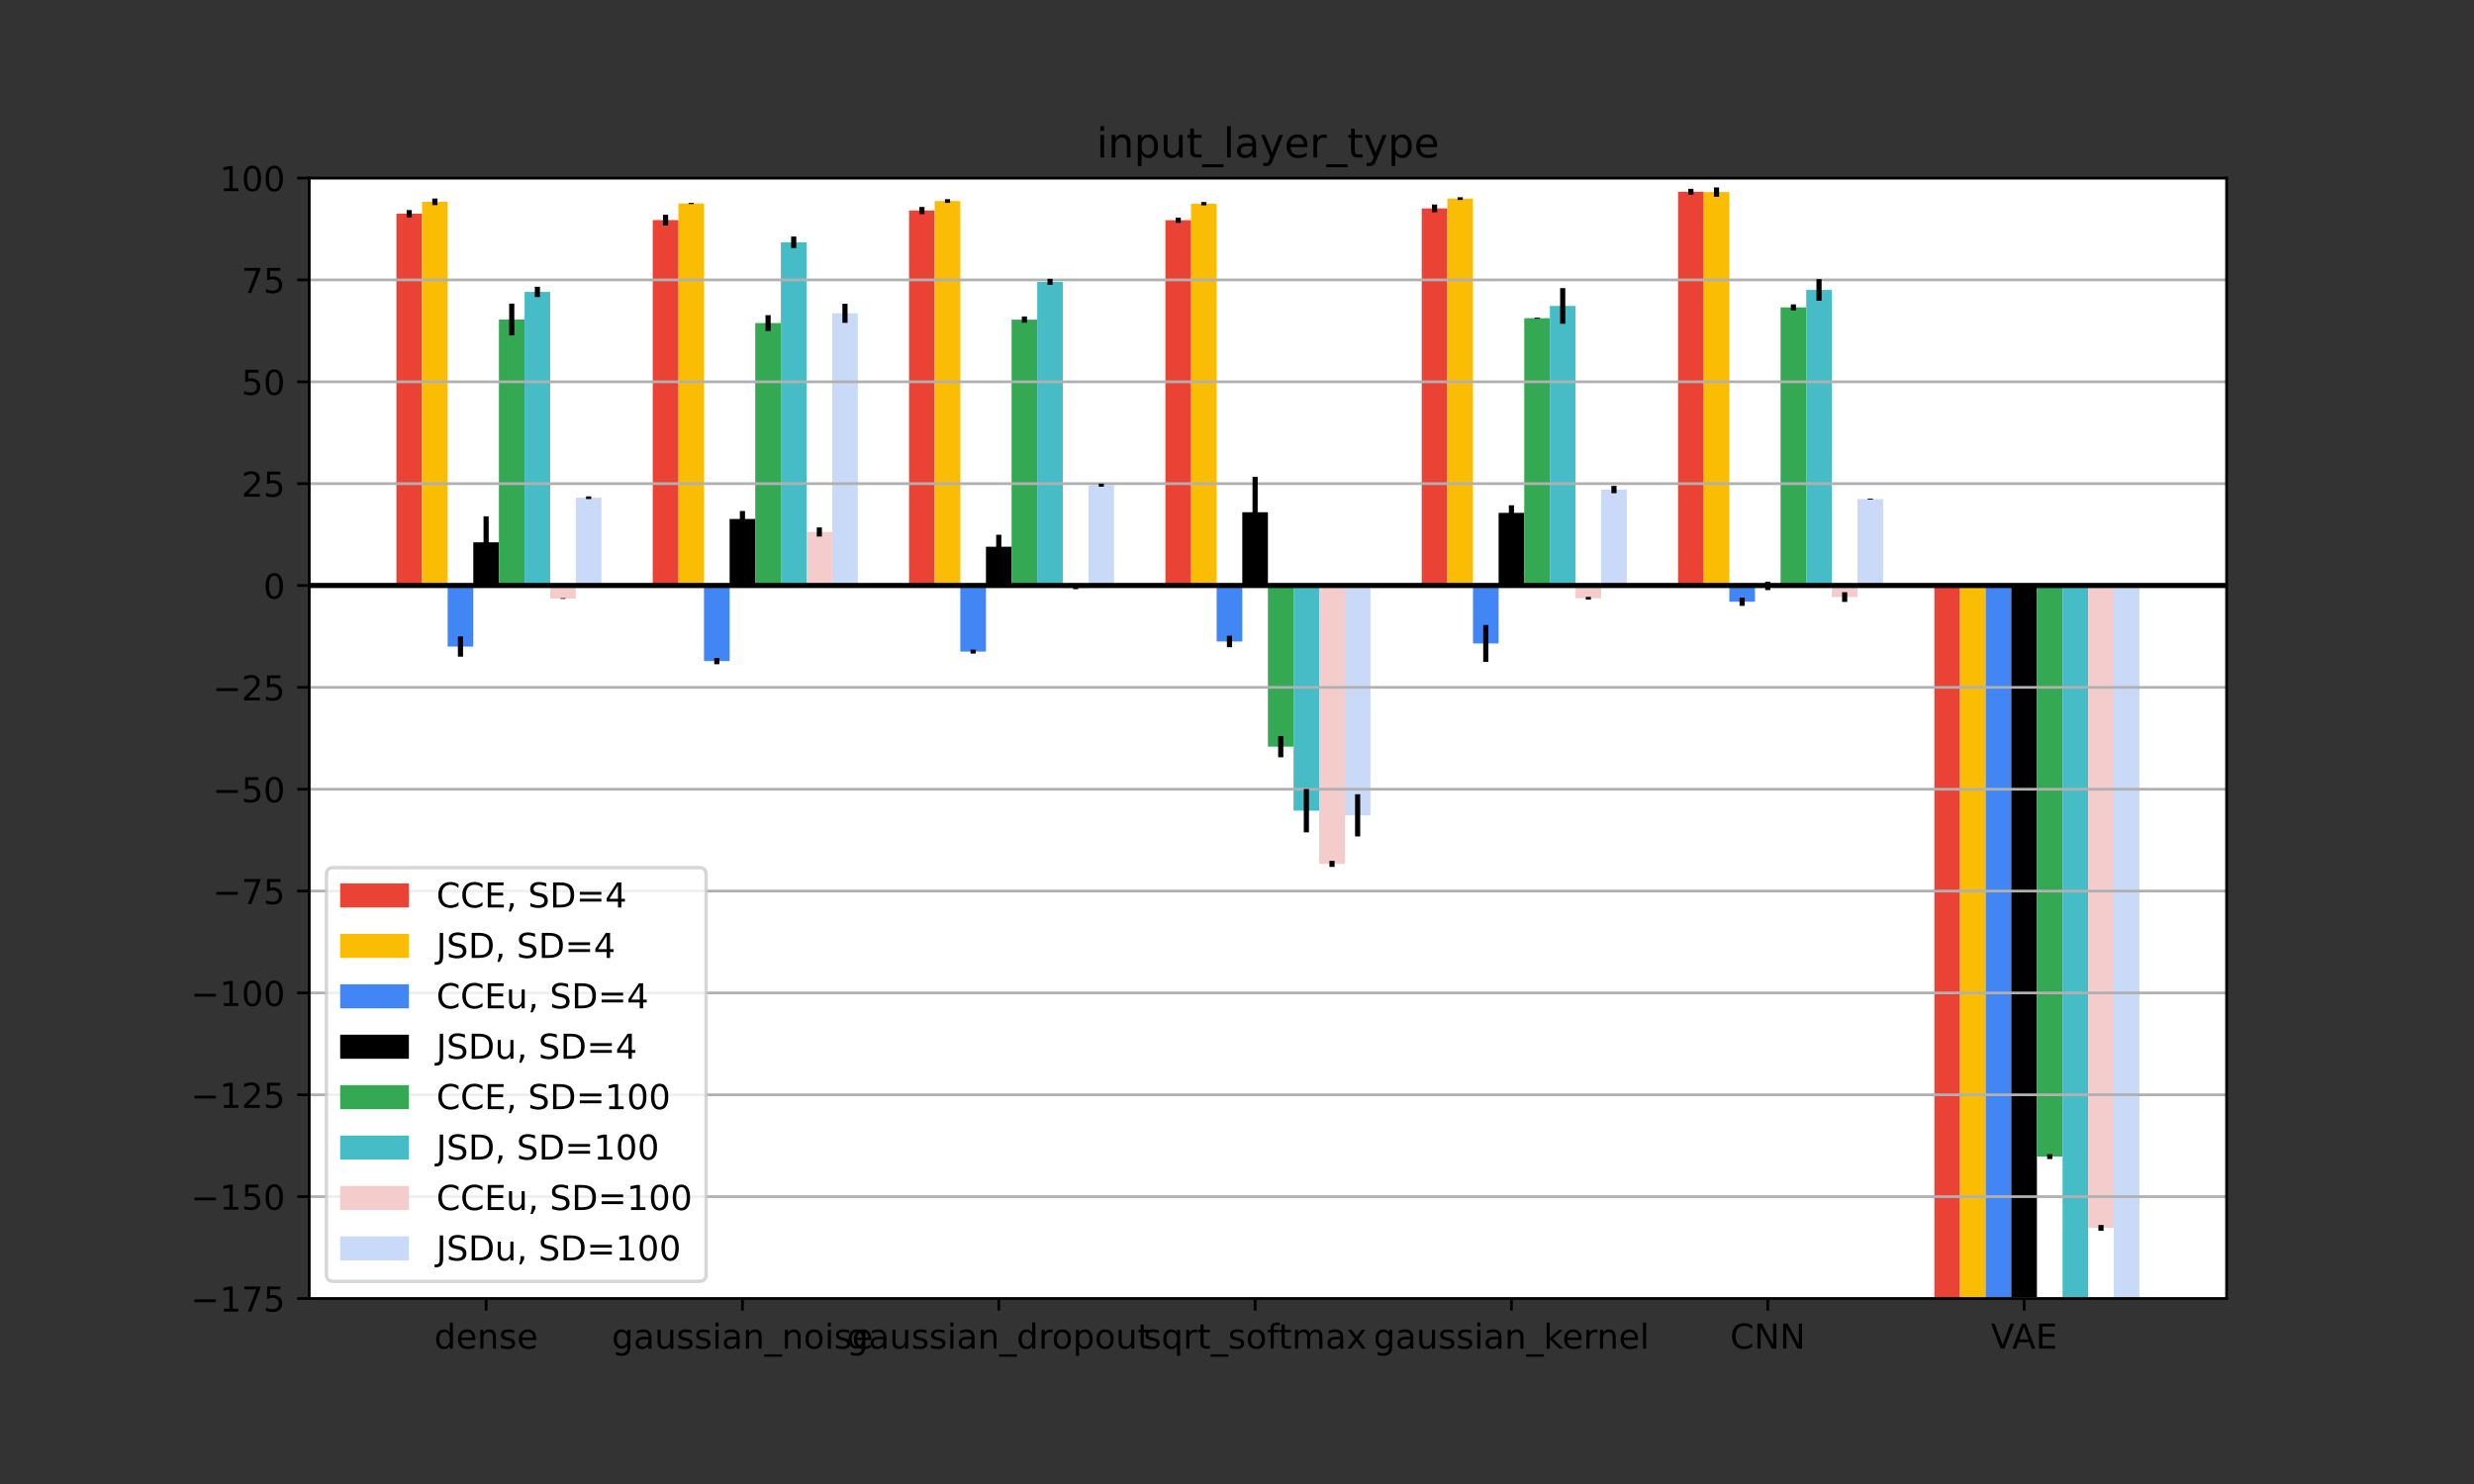 <?xml version="1.0" encoding="utf-8" standalone="no"?>
<!DOCTYPE svg PUBLIC "-//W3C//DTD SVG 1.1//EN"
  "http://www.w3.org/Graphics/SVG/1.1/DTD/svg11.dtd">
<!-- Created with matplotlib (https://matplotlib.org/) -->
<svg height="432pt" version="1.1" viewBox="0 0 720 432" width="720pt" xmlns="http://www.w3.org/2000/svg" xmlns:xlink="http://www.w3.org/1999/xlink">
 <rect x="0" y="0" width="720" height="432" fill="#333333" stroke="none"/>
 <defs>
  <style type="text/css">*{stroke-linecap:butt;stroke-linejoin:round;}</style>
 </defs>
 <g id="figure_1">
  <g id="patch_1">
   <path d="M 0 432 
L 720 432 
L 720 0 
L 0 0 
z
" style="fill:none;"/>
  </g>
  <g id="axes_1">
   <g id="patch_2">
    <path d="M 90 378 
L 648 378 
L 648 51.84 
L 90 51.84 
z
" style="fill:#ffffff;"/>
   </g>
   <g id="patch_3">
    <path clip-path="url(#p99ec4d7ba6)" d="M 115.364 170.444 
L 122.824 170.444 
L 122.824 62.206 
L 115.364 62.206 
z
" style="fill:#ea4335;"/>
   </g>
   <g id="patch_4">
    <path clip-path="url(#p99ec4d7ba6)" d="M 189.963 170.444 
L 197.422 170.444 
L 197.422 64.074 
L 189.963 64.074 
z
" style="fill:#ea4335;"/>
   </g>
   <g id="patch_5">
    <path clip-path="url(#p99ec4d7ba6)" d="M 264.561 170.444 
L 272.021 170.444 
L 272.021 61.29 
L 264.561 61.29 
z
" style="fill:#ea4335;"/>
   </g>
   <g id="patch_6">
    <path clip-path="url(#p99ec4d7ba6)" d="M 339.16 170.444 
L 346.62 170.444 
L 346.62 64.104 
L 339.16 64.104 
z
" style="fill:#ea4335;"/>
   </g>
   <g id="patch_7">
    <path clip-path="url(#p99ec4d7ba6)" d="M 413.759 170.444 
L 421.219 170.444 
L 421.219 60.672 
L 413.759 60.672 
z
" style="fill:#ea4335;"/>
   </g>
   <g id="patch_8">
    <path clip-path="url(#p99ec4d7ba6)" d="M 488.358 170.444 
L 495.818 170.444 
L 495.818 55.821 
L 488.358 55.821 
z
" style="fill:#ea4335;"/>
   </g>
   <g id="patch_9">
    <path clip-path="url(#p99ec4d7ba6)" d="M 562.957 170.444 
L 570.417 170.444 
L 570.417 642.893 
L 562.957 642.893 
z
" style="fill:#ea4335;"/>
   </g>
   <g id="patch_10">
    <path clip-path="url(#p99ec4d7ba6)" d="M 122.824 170.444 
L 130.283 170.444 
L 130.283 58.754 
L 122.824 58.754 
z
" style="fill:#fbbc04;"/>
   </g>
   <g id="patch_11">
    <path clip-path="url(#p99ec4d7ba6)" d="M 197.422 170.444 
L 204.882 170.444 
L 204.882 59.237 
L 197.422 59.237 
z
" style="fill:#fbbc04;"/>
   </g>
   <g id="patch_12">
    <path clip-path="url(#p99ec4d7ba6)" d="M 272.021 170.444 
L 279.481 170.444 
L 279.481 58.527 
L 272.021 58.527 
z
" style="fill:#fbbc04;"/>
   </g>
   <g id="patch_13">
    <path clip-path="url(#p99ec4d7ba6)" d="M 346.62 170.444 
L 354.08 170.444 
L 354.08 59.292 
L 346.62 59.292 
z
" style="fill:#fbbc04;"/>
   </g>
   <g id="patch_14">
    <path clip-path="url(#p99ec4d7ba6)" d="M 421.219 170.444 
L 428.679 170.444 
L 428.679 57.814 
L 421.219 57.814 
z
" style="fill:#fbbc04;"/>
   </g>
   <g id="patch_15">
    <path clip-path="url(#p99ec4d7ba6)" d="M 495.818 170.444 
L 503.278 170.444 
L 503.278 55.915 
L 495.818 55.915 
z
" style="fill:#fbbc04;"/>
   </g>
   <g id="patch_16">
    <path clip-path="url(#p99ec4d7ba6)" d="M 570.417 170.444 
L 577.877 170.444 
L 577.877 1359.957 
L 570.417 1359.957 
z
" style="fill:#fbbc04;"/>
   </g>
   <g id="patch_17">
    <path clip-path="url(#p99ec4d7ba6)" d="M 130.283 170.444 
L 137.743 170.444 
L 137.743 188.216 
L 130.283 188.216 
z
" style="fill:#4285f4;"/>
   </g>
   <g id="patch_18">
    <path clip-path="url(#p99ec4d7ba6)" d="M 204.882 170.444 
L 212.342 170.444 
L 212.342 192.446 
L 204.882 192.446 
z
" style="fill:#4285f4;"/>
   </g>
   <g id="patch_19">
    <path clip-path="url(#p99ec4d7ba6)" d="M 279.481 170.444 
L 286.941 170.444 
L 286.941 189.675 
L 279.481 189.675 
z
" style="fill:#4285f4;"/>
   </g>
   <g id="patch_20">
    <path clip-path="url(#p99ec4d7ba6)" d="M 354.08 170.444 
L 361.54 170.444 
L 361.54 186.742 
L 354.08 186.742 
z
" style="fill:#4285f4;"/>
   </g>
   <g id="patch_21">
    <path clip-path="url(#p99ec4d7ba6)" d="M 428.679 170.444 
L 436.139 170.444 
L 436.139 187.318 
L 428.679 187.318 
z
" style="fill:#4285f4;"/>
   </g>
   <g id="patch_22">
    <path clip-path="url(#p99ec4d7ba6)" d="M 503.278 170.444 
L 510.738 170.444 
L 510.738 175.169 
L 503.278 175.169 
z
" style="fill:#4285f4;"/>
   </g>
   <g id="patch_23">
    <path clip-path="url(#p99ec4d7ba6)" d="M 577.877 170.444 
L 585.337 170.444 
L 585.337 682.784 
L 577.877 682.784 
z
" style="fill:#4285f4;"/>
   </g>
   <g id="patch_24">
    <path clip-path="url(#p99ec4d7ba6)" d="M 137.743 170.444 
L 145.203 170.444 
L 145.203 157.875 
L 137.743 157.875 
z
"/>
   </g>
   <g id="patch_25">
    <path clip-path="url(#p99ec4d7ba6)" d="M 212.342 170.444 
L 219.802 170.444 
L 219.802 151.076 
L 212.342 151.076 
z
"/>
   </g>
   <g id="patch_26">
    <path clip-path="url(#p99ec4d7ba6)" d="M 286.941 170.444 
L 294.401 170.444 
L 294.401 159.155 
L 286.941 159.155 
z
"/>
   </g>
   <g id="patch_27">
    <path clip-path="url(#p99ec4d7ba6)" d="M 361.54 170.444 
L 369 170.444 
L 369 149.113 
L 361.54 149.113 
z
"/>
   </g>
   <g id="patch_28">
    <path clip-path="url(#p99ec4d7ba6)" d="M 436.139 170.444 
L 443.599 170.444 
L 443.599 149.297 
L 436.139 149.297 
z
"/>
   </g>
   <g id="patch_29">
    <path clip-path="url(#p99ec4d7ba6)" d="M 510.738 170.444 
L 518.198 170.444 
L 518.198 170.55 
L 510.738 170.55 
z
"/>
   </g>
   <g id="patch_30">
    <path clip-path="url(#p99ec4d7ba6)" d="M 585.337 170.444 
L 592.797 170.444 
L 592.797 1365.681 
L 585.337 1365.681 
z
"/>
   </g>
   <g id="patch_31">
    <path clip-path="url(#p99ec4d7ba6)" d="M 145.203 170.444 
L 152.663 170.444 
L 152.663 93.016 
L 145.203 93.016 
z
" style="fill:#34a853;"/>
   </g>
   <g id="patch_32">
    <path clip-path="url(#p99ec4d7ba6)" d="M 219.802 170.444 
L 227.262 170.444 
L 227.262 94.045 
L 219.802 94.045 
z
" style="fill:#34a853;"/>
   </g>
   <g id="patch_33">
    <path clip-path="url(#p99ec4d7ba6)" d="M 294.401 170.444 
L 301.861 170.444 
L 301.861 93.05 
L 294.401 93.05 
z
" style="fill:#34a853;"/>
   </g>
   <g id="patch_34">
    <path clip-path="url(#p99ec4d7ba6)" d="M 369 170.444 
L 376.46 170.444 
L 376.46 217.355 
L 369 217.355 
z
" style="fill:#34a853;"/>
   </g>
   <g id="patch_35">
    <path clip-path="url(#p99ec4d7ba6)" d="M 443.599 170.444 
L 451.059 170.444 
L 451.059 92.628 
L 443.599 92.628 
z
" style="fill:#34a853;"/>
   </g>
   <g id="patch_36">
    <path clip-path="url(#p99ec4d7ba6)" d="M 518.198 170.444 
L 525.658 170.444 
L 525.658 89.48 
L 518.198 89.48 
z
" style="fill:#34a853;"/>
   </g>
   <g id="patch_37">
    <path clip-path="url(#p99ec4d7ba6)" d="M 592.797 170.444 
L 600.257 170.444 
L 600.257 336.685 
L 592.797 336.685 
z
" style="fill:#34a853;"/>
   </g>
   <g id="patch_38">
    <path clip-path="url(#p99ec4d7ba6)" d="M 152.663 170.444 
L 160.123 170.444 
L 160.123 84.983 
L 152.663 84.983 
z
" style="fill:#46bdc6;"/>
   </g>
   <g id="patch_39">
    <path clip-path="url(#p99ec4d7ba6)" d="M 227.262 170.444 
L 234.722 170.444 
L 234.722 70.534 
L 227.262 70.534 
z
" style="fill:#46bdc6;"/>
   </g>
   <g id="patch_40">
    <path clip-path="url(#p99ec4d7ba6)" d="M 301.861 170.444 
L 309.321 170.444 
L 309.321 82.055 
L 301.861 82.055 
z
" style="fill:#46bdc6;"/>
   </g>
   <g id="patch_41">
    <path clip-path="url(#p99ec4d7ba6)" d="M 376.46 170.444 
L 383.92 170.444 
L 383.92 235.993 
L 376.46 235.993 
z
" style="fill:#46bdc6;"/>
   </g>
   <g id="patch_42">
    <path clip-path="url(#p99ec4d7ba6)" d="M 451.059 170.444 
L 458.519 170.444 
L 458.519 89.055 
L 451.059 89.055 
z
" style="fill:#46bdc6;"/>
   </g>
   <g id="patch_43">
    <path clip-path="url(#p99ec4d7ba6)" d="M 525.658 170.444 
L 533.118 170.444 
L 533.118 84.403 
L 525.658 84.403 
z
" style="fill:#46bdc6;"/>
   </g>
   <g id="patch_44">
    <path clip-path="url(#p99ec4d7ba6)" d="M 600.257 170.444 
L 607.717 170.444 
L 607.717 410.801 
L 600.257 410.801 
z
" style="fill:#46bdc6;"/>
   </g>
   <g id="patch_45">
    <path clip-path="url(#p99ec4d7ba6)" d="M 160.123 170.444 
L 167.583 170.444 
L 167.583 174.237 
L 160.123 174.237 
z
" style="fill:#f4cccc;"/>
   </g>
   <g id="patch_46">
    <path clip-path="url(#p99ec4d7ba6)" d="M 234.722 170.444 
L 242.182 170.444 
L 242.182 154.866 
L 234.722 154.866 
z
" style="fill:#f4cccc;"/>
   </g>
   <g id="patch_47">
    <path clip-path="url(#p99ec4d7ba6)" d="M 309.321 170.444 
L 316.781 170.444 
L 316.781 171.265 
L 309.321 171.265 
z
" style="fill:#f4cccc;"/>
   </g>
   <g id="patch_48">
    <path clip-path="url(#p99ec4d7ba6)" d="M 383.92 170.444 
L 391.38 170.444 
L 391.38 251.482 
L 383.92 251.482 
z
" style="fill:#f4cccc;"/>
   </g>
   <g id="patch_49">
    <path clip-path="url(#p99ec4d7ba6)" d="M 458.519 170.444 
L 465.979 170.444 
L 465.979 174.155 
L 458.519 174.155 
z
" style="fill:#f4cccc;"/>
   </g>
   <g id="patch_50">
    <path clip-path="url(#p99ec4d7ba6)" d="M 533.118 170.444 
L 540.578 170.444 
L 540.578 173.808 
L 533.118 173.808 
z
" style="fill:#f4cccc;"/>
   </g>
   <g id="patch_51">
    <path clip-path="url(#p99ec4d7ba6)" d="M 607.717 170.444 
L 615.176 170.444 
L 615.176 357.447 
L 607.717 357.447 
z
" style="fill:#f4cccc;"/>
   </g>
   <g id="patch_52">
    <path clip-path="url(#p99ec4d7ba6)" d="M 167.583 170.444 
L 175.043 170.444 
L 175.043 144.882 
L 167.583 144.882 
z
" style="fill:#c9daf8;"/>
   </g>
   <g id="patch_53">
    <path clip-path="url(#p99ec4d7ba6)" d="M 242.182 170.444 
L 249.642 170.444 
L 249.642 91.201 
L 242.182 91.201 
z
" style="fill:#c9daf8;"/>
   </g>
   <g id="patch_54">
    <path clip-path="url(#p99ec4d7ba6)" d="M 316.781 170.444 
L 324.241 170.444 
L 324.241 141.233 
L 316.781 141.233 
z
" style="fill:#c9daf8;"/>
   </g>
   <g id="patch_55">
    <path clip-path="url(#p99ec4d7ba6)" d="M 391.38 170.444 
L 398.84 170.444 
L 398.84 237.352 
L 391.38 237.352 
z
" style="fill:#c9daf8;"/>
   </g>
   <g id="patch_56">
    <path clip-path="url(#p99ec4d7ba6)" d="M 465.979 170.444 
L 473.439 170.444 
L 473.439 142.519 
L 465.979 142.519 
z
" style="fill:#c9daf8;"/>
   </g>
   <g id="patch_57">
    <path clip-path="url(#p99ec4d7ba6)" d="M 540.578 170.444 
L 548.037 170.444 
L 548.037 145.29 
L 540.578 145.29 
z
" style="fill:#c9daf8;"/>
   </g>
   <g id="patch_58">
    <path clip-path="url(#p99ec4d7ba6)" d="M 615.176 170.444 
L 622.636 170.444 
L 622.636 410.852 
L 615.176 410.852 
z
" style="fill:#c9daf8;"/>
   </g>
   <g id="matplotlib.axis_1">
    <g id="xtick_1">
     <g id="line2d_1">
      <defs>
       <path d="M 0 0 
L 0 3.5 
" id="mcb49510688" style="stroke:#000000;stroke-width:0.8;"/>
      </defs>
      <g>
       <use style="stroke:#000000;stroke-width:0.8;" x="141.473" xlink:href="#mcb49510688" y="378"/>
      </g>
     </g>
     <g id="text_1">
      <!-- dense -->
      <g transform="translate(126.372 392.598)scale(0.1 -0.1)">
       <defs>
        <path d="M 45.406 46.391 
L 45.406 75.984 
L 54.391 75.984 
L 54.391 0 
L 45.406 0 
L 45.406 8.203 
Q 42.578 3.328 38.25 0.953 
Q 33.938 -1.422 27.875 -1.422 
Q 17.969 -1.422 11.734 6.484 
Q 5.516 14.406 5.516 27.297 
Q 5.516 40.188 11.734 48.094 
Q 17.969 56 27.875 56 
Q 33.938 56 38.25 53.625 
Q 42.578 51.266 45.406 46.391 
z
M 14.797 27.297 
Q 14.797 17.391 18.875 11.75 
Q 22.953 6.109 30.078 6.109 
Q 37.203 6.109 41.297 11.75 
Q 45.406 17.391 45.406 27.297 
Q 45.406 37.203 41.297 42.844 
Q 37.203 48.484 30.078 48.484 
Q 22.953 48.484 18.875 42.844 
Q 14.797 37.203 14.797 27.297 
z
" id="DejaVuSans-100"/>
        <path d="M 56.203 29.594 
L 56.203 25.203 
L 14.891 25.203 
Q 15.484 15.922 20.484 11.062 
Q 25.484 6.203 34.422 6.203 
Q 39.594 6.203 44.453 7.469 
Q 49.312 8.734 54.109 11.281 
L 54.109 2.781 
Q 49.266 0.734 44.188 -0.344 
Q 39.109 -1.422 33.891 -1.422 
Q 20.797 -1.422 13.156 6.188 
Q 5.516 13.812 5.516 26.812 
Q 5.516 40.234 12.766 48.109 
Q 20.016 56 32.328 56 
Q 43.359 56 49.781 48.891 
Q 56.203 41.797 56.203 29.594 
z
M 47.219 32.234 
Q 47.125 39.594 43.094 43.984 
Q 39.062 48.391 32.422 48.391 
Q 24.906 48.391 20.391 44.141 
Q 15.875 39.891 15.188 32.172 
z
" id="DejaVuSans-101"/>
        <path d="M 54.891 33.016 
L 54.891 0 
L 45.906 0 
L 45.906 32.719 
Q 45.906 40.484 42.875 44.328 
Q 39.844 48.188 33.797 48.188 
Q 26.516 48.188 22.312 43.547 
Q 18.109 38.922 18.109 30.906 
L 18.109 0 
L 9.078 0 
L 9.078 54.688 
L 18.109 54.688 
L 18.109 46.188 
Q 21.344 51.125 25.703 53.562 
Q 30.078 56 35.797 56 
Q 45.219 56 50.047 50.172 
Q 54.891 44.344 54.891 33.016 
z
" id="DejaVuSans-110"/>
        <path d="M 44.281 53.078 
L 44.281 44.578 
Q 40.484 46.531 36.375 47.5 
Q 32.281 48.484 27.875 48.484 
Q 21.188 48.484 17.844 46.438 
Q 14.5 44.391 14.5 40.281 
Q 14.5 37.156 16.891 35.375 
Q 19.281 33.594 26.516 31.984 
L 29.594 31.297 
Q 39.156 29.25 43.188 25.516 
Q 47.219 21.781 47.219 15.094 
Q 47.219 7.469 41.188 3.016 
Q 35.156 -1.422 24.609 -1.422 
Q 20.219 -1.422 15.453 -0.562 
Q 10.688 0.297 5.422 2 
L 5.422 11.281 
Q 10.406 8.688 15.234 7.391 
Q 20.062 6.109 24.812 6.109 
Q 31.156 6.109 34.562 8.281 
Q 37.984 10.453 37.984 14.406 
Q 37.984 18.062 35.516 20.016 
Q 33.062 21.969 24.703 23.781 
L 21.578 24.516 
Q 13.234 26.266 9.516 29.906 
Q 5.812 33.547 5.812 39.891 
Q 5.812 47.609 11.281 51.797 
Q 16.75 56 26.812 56 
Q 31.781 56 36.172 55.266 
Q 40.578 54.547 44.281 53.078 
z
" id="DejaVuSans-115"/>
       </defs>
       <use xlink:href="#DejaVuSans-100"/>
       <use x="63.477" xlink:href="#DejaVuSans-101"/>
       <use x="125" xlink:href="#DejaVuSans-110"/>
       <use x="188.379" xlink:href="#DejaVuSans-115"/>
       <use x="240.479" xlink:href="#DejaVuSans-101"/>
      </g>
     </g>
    </g>
    <g id="xtick_2">
     <g id="line2d_2">
      <g>
       <use style="stroke:#000000;stroke-width:0.8;" x="216.072" xlink:href="#mcb49510688" y="378"/>
      </g>
     </g>
     <g id="text_2">
      <!-- gaussian_noise -->
      <g transform="translate(178.035 392.598)scale(0.1 -0.1)">
       <defs>
        <path d="M 45.406 27.984 
Q 45.406 37.75 41.375 43.109 
Q 37.359 48.484 30.078 48.484 
Q 22.859 48.484 18.828 43.109 
Q 14.797 37.75 14.797 27.984 
Q 14.797 18.266 18.828 12.891 
Q 22.859 7.516 30.078 7.516 
Q 37.359 7.516 41.375 12.891 
Q 45.406 18.266 45.406 27.984 
z
M 54.391 6.781 
Q 54.391 -7.172 48.188 -13.984 
Q 42 -20.797 29.203 -20.797 
Q 24.469 -20.797 20.266 -20.094 
Q 16.062 -19.391 12.109 -17.922 
L 12.109 -9.188 
Q 16.062 -11.328 19.922 -12.344 
Q 23.781 -13.375 27.781 -13.375 
Q 36.625 -13.375 41.016 -8.766 
Q 45.406 -4.156 45.406 5.172 
L 45.406 9.625 
Q 42.625 4.781 38.281 2.391 
Q 33.938 0 27.875 0 
Q 17.828 0 11.672 7.656 
Q 5.516 15.328 5.516 27.984 
Q 5.516 40.672 11.672 48.328 
Q 17.828 56 27.875 56 
Q 33.938 56 38.281 53.609 
Q 42.625 51.219 45.406 46.391 
L 45.406 54.688 
L 54.391 54.688 
z
" id="DejaVuSans-103"/>
        <path d="M 34.281 27.484 
Q 23.391 27.484 19.188 25 
Q 14.984 22.516 14.984 16.5 
Q 14.984 11.719 18.141 8.906 
Q 21.297 6.109 26.703 6.109 
Q 34.188 6.109 38.703 11.406 
Q 43.219 16.703 43.219 25.484 
L 43.219 27.484 
z
M 52.203 31.203 
L 52.203 0 
L 43.219 0 
L 43.219 8.297 
Q 40.141 3.328 35.547 0.953 
Q 30.953 -1.422 24.312 -1.422 
Q 15.922 -1.422 10.953 3.297 
Q 6 8.016 6 15.922 
Q 6 25.141 12.172 29.828 
Q 18.359 34.516 30.609 34.516 
L 43.219 34.516 
L 43.219 35.406 
Q 43.219 41.609 39.141 45 
Q 35.062 48.391 27.688 48.391 
Q 23 48.391 18.547 47.266 
Q 14.109 46.141 10.016 43.891 
L 10.016 52.203 
Q 14.938 54.109 19.578 55.047 
Q 24.219 56 28.609 56 
Q 40.484 56 46.344 49.844 
Q 52.203 43.703 52.203 31.203 
z
" id="DejaVuSans-97"/>
        <path d="M 8.5 21.578 
L 8.5 54.688 
L 17.484 54.688 
L 17.484 21.922 
Q 17.484 14.156 20.5 10.266 
Q 23.531 6.391 29.594 6.391 
Q 36.859 6.391 41.078 11.031 
Q 45.312 15.672 45.312 23.688 
L 45.312 54.688 
L 54.297 54.688 
L 54.297 0 
L 45.312 0 
L 45.312 8.406 
Q 42.047 3.422 37.719 1 
Q 33.406 -1.422 27.688 -1.422 
Q 18.266 -1.422 13.375 4.438 
Q 8.5 10.297 8.5 21.578 
z
M 31.109 56 
z
" id="DejaVuSans-117"/>
        <path d="M 9.422 54.688 
L 18.406 54.688 
L 18.406 0 
L 9.422 0 
z
M 9.422 75.984 
L 18.406 75.984 
L 18.406 64.594 
L 9.422 64.594 
z
" id="DejaVuSans-105"/>
        <path d="M 50.984 -16.609 
L 50.984 -23.578 
L -0.984 -23.578 
L -0.984 -16.609 
z
" id="DejaVuSans-95"/>
        <path d="M 30.609 48.391 
Q 23.391 48.391 19.188 42.75 
Q 14.984 37.109 14.984 27.297 
Q 14.984 17.484 19.156 11.844 
Q 23.344 6.203 30.609 6.203 
Q 37.797 6.203 41.984 11.859 
Q 46.188 17.531 46.188 27.297 
Q 46.188 37.016 41.984 42.703 
Q 37.797 48.391 30.609 48.391 
z
M 30.609 56 
Q 42.328 56 49.016 48.375 
Q 55.719 40.766 55.719 27.297 
Q 55.719 13.875 49.016 6.219 
Q 42.328 -1.422 30.609 -1.422 
Q 18.844 -1.422 12.172 6.219 
Q 5.516 13.875 5.516 27.297 
Q 5.516 40.766 12.172 48.375 
Q 18.844 56 30.609 56 
z
" id="DejaVuSans-111"/>
       </defs>
       <use xlink:href="#DejaVuSans-103"/>
       <use x="63.477" xlink:href="#DejaVuSans-97"/>
       <use x="124.756" xlink:href="#DejaVuSans-117"/>
       <use x="188.135" xlink:href="#DejaVuSans-115"/>
       <use x="240.234" xlink:href="#DejaVuSans-115"/>
       <use x="292.334" xlink:href="#DejaVuSans-105"/>
       <use x="320.117" xlink:href="#DejaVuSans-97"/>
       <use x="381.396" xlink:href="#DejaVuSans-110"/>
       <use x="444.775" xlink:href="#DejaVuSans-95"/>
       <use x="494.775" xlink:href="#DejaVuSans-110"/>
       <use x="558.154" xlink:href="#DejaVuSans-111"/>
       <use x="619.336" xlink:href="#DejaVuSans-105"/>
       <use x="647.119" xlink:href="#DejaVuSans-115"/>
       <use x="699.219" xlink:href="#DejaVuSans-101"/>
      </g>
     </g>
    </g>
    <g id="xtick_3">
     <g id="line2d_3">
      <g>
       <use style="stroke:#000000;stroke-width:0.8;" x="290.671" xlink:href="#mcb49510688" y="378"/>
      </g>
     </g>
     <g id="text_3">
      <!-- gaussian_dropout -->
      <g transform="translate(246.394 392.598)scale(0.1 -0.1)">
       <defs>
        <path d="M 41.109 46.297 
Q 39.594 47.172 37.812 47.578 
Q 36.031 48 33.891 48 
Q 26.266 48 22.188 43.047 
Q 18.109 38.094 18.109 28.812 
L 18.109 0 
L 9.078 0 
L 9.078 54.688 
L 18.109 54.688 
L 18.109 46.188 
Q 20.953 51.172 25.484 53.578 
Q 30.031 56 36.531 56 
Q 37.453 56 38.578 55.875 
Q 39.703 55.766 41.062 55.516 
z
" id="DejaVuSans-114"/>
        <path d="M 18.109 8.203 
L 18.109 -20.797 
L 9.078 -20.797 
L 9.078 54.688 
L 18.109 54.688 
L 18.109 46.391 
Q 20.953 51.266 25.266 53.625 
Q 29.594 56 35.594 56 
Q 45.562 56 51.781 48.094 
Q 58.016 40.188 58.016 27.297 
Q 58.016 14.406 51.781 6.484 
Q 45.562 -1.422 35.594 -1.422 
Q 29.594 -1.422 25.266 0.953 
Q 20.953 3.328 18.109 8.203 
z
M 48.688 27.297 
Q 48.688 37.203 44.609 42.844 
Q 40.531 48.484 33.406 48.484 
Q 26.266 48.484 22.188 42.844 
Q 18.109 37.203 18.109 27.297 
Q 18.109 17.391 22.188 11.75 
Q 26.266 6.109 33.406 6.109 
Q 40.531 6.109 44.609 11.75 
Q 48.688 17.391 48.688 27.297 
z
" id="DejaVuSans-112"/>
        <path d="M 18.312 70.219 
L 18.312 54.688 
L 36.812 54.688 
L 36.812 47.703 
L 18.312 47.703 
L 18.312 18.016 
Q 18.312 11.328 20.141 9.422 
Q 21.969 7.516 27.594 7.516 
L 36.812 7.516 
L 36.812 0 
L 27.594 0 
Q 17.188 0 13.234 3.875 
Q 9.281 7.766 9.281 18.016 
L 9.281 47.703 
L 2.688 47.703 
L 2.688 54.688 
L 9.281 54.688 
L 9.281 70.219 
z
" id="DejaVuSans-116"/>
       </defs>
       <use xlink:href="#DejaVuSans-103"/>
       <use x="63.477" xlink:href="#DejaVuSans-97"/>
       <use x="124.756" xlink:href="#DejaVuSans-117"/>
       <use x="188.135" xlink:href="#DejaVuSans-115"/>
       <use x="240.234" xlink:href="#DejaVuSans-115"/>
       <use x="292.334" xlink:href="#DejaVuSans-105"/>
       <use x="320.117" xlink:href="#DejaVuSans-97"/>
       <use x="381.396" xlink:href="#DejaVuSans-110"/>
       <use x="444.775" xlink:href="#DejaVuSans-95"/>
       <use x="494.775" xlink:href="#DejaVuSans-100"/>
       <use x="558.252" xlink:href="#DejaVuSans-114"/>
       <use x="597.115" xlink:href="#DejaVuSans-111"/>
       <use x="658.297" xlink:href="#DejaVuSans-112"/>
       <use x="721.773" xlink:href="#DejaVuSans-111"/>
       <use x="782.955" xlink:href="#DejaVuSans-117"/>
       <use x="846.334" xlink:href="#DejaVuSans-116"/>
      </g>
     </g>
    </g>
    <g id="xtick_4">
     <g id="line2d_4">
      <g>
       <use style="stroke:#000000;stroke-width:0.8;" x="365.27" xlink:href="#mcb49510688" y="378"/>
      </g>
     </g>
     <g id="text_4">
      <!-- sqrt_softmax -->
      <g transform="translate(332.785 392.598)scale(0.1 -0.1)">
       <defs>
        <path d="M 14.797 27.297 
Q 14.797 17.391 18.875 11.75 
Q 22.953 6.109 30.078 6.109 
Q 37.203 6.109 41.297 11.75 
Q 45.406 17.391 45.406 27.297 
Q 45.406 37.203 41.297 42.844 
Q 37.203 48.484 30.078 48.484 
Q 22.953 48.484 18.875 42.844 
Q 14.797 37.203 14.797 27.297 
z
M 45.406 8.203 
Q 42.578 3.328 38.25 0.953 
Q 33.938 -1.422 27.875 -1.422 
Q 17.969 -1.422 11.734 6.484 
Q 5.516 14.406 5.516 27.297 
Q 5.516 40.188 11.734 48.094 
Q 17.969 56 27.875 56 
Q 33.938 56 38.25 53.625 
Q 42.578 51.266 45.406 46.391 
L 45.406 54.688 
L 54.391 54.688 
L 54.391 -20.797 
L 45.406 -20.797 
z
" id="DejaVuSans-113"/>
        <path d="M 37.109 75.984 
L 37.109 68.5 
L 28.516 68.5 
Q 23.688 68.5 21.797 66.547 
Q 19.922 64.594 19.922 59.516 
L 19.922 54.688 
L 34.719 54.688 
L 34.719 47.703 
L 19.922 47.703 
L 19.922 0 
L 10.891 0 
L 10.891 47.703 
L 2.297 47.703 
L 2.297 54.688 
L 10.891 54.688 
L 10.891 58.5 
Q 10.891 67.625 15.141 71.797 
Q 19.391 75.984 28.609 75.984 
z
" id="DejaVuSans-102"/>
        <path d="M 52 44.188 
Q 55.375 50.25 60.062 53.125 
Q 64.75 56 71.094 56 
Q 79.641 56 84.281 50.016 
Q 88.922 44.047 88.922 33.016 
L 88.922 0 
L 79.891 0 
L 79.891 32.719 
Q 79.891 40.578 77.094 44.375 
Q 74.312 48.188 68.609 48.188 
Q 61.625 48.188 57.562 43.547 
Q 53.516 38.922 53.516 30.906 
L 53.516 0 
L 44.484 0 
L 44.484 32.719 
Q 44.484 40.625 41.703 44.406 
Q 38.922 48.188 33.109 48.188 
Q 26.219 48.188 22.156 43.531 
Q 18.109 38.875 18.109 30.906 
L 18.109 0 
L 9.078 0 
L 9.078 54.688 
L 18.109 54.688 
L 18.109 46.188 
Q 21.188 51.219 25.484 53.609 
Q 29.781 56 35.688 56 
Q 41.656 56 45.828 52.969 
Q 50 49.953 52 44.188 
z
" id="DejaVuSans-109"/>
        <path d="M 54.891 54.688 
L 35.109 28.078 
L 55.906 0 
L 45.312 0 
L 29.391 21.484 
L 13.484 0 
L 2.875 0 
L 24.125 28.609 
L 4.688 54.688 
L 15.281 54.688 
L 29.781 35.203 
L 44.281 54.688 
z
" id="DejaVuSans-120"/>
       </defs>
       <use xlink:href="#DejaVuSans-115"/>
       <use x="52.1" xlink:href="#DejaVuSans-113"/>
       <use x="115.576" xlink:href="#DejaVuSans-114"/>
       <use x="156.689" xlink:href="#DejaVuSans-116"/>
       <use x="195.898" xlink:href="#DejaVuSans-95"/>
       <use x="245.898" xlink:href="#DejaVuSans-115"/>
       <use x="297.998" xlink:href="#DejaVuSans-111"/>
       <use x="359.18" xlink:href="#DejaVuSans-102"/>
       <use x="392.635" xlink:href="#DejaVuSans-116"/>
       <use x="431.844" xlink:href="#DejaVuSans-109"/>
       <use x="529.256" xlink:href="#DejaVuSans-97"/>
       <use x="590.535" xlink:href="#DejaVuSans-120"/>
      </g>
     </g>
    </g>
    <g id="xtick_5">
     <g id="line2d_5">
      <g>
       <use style="stroke:#000000;stroke-width:0.8;" x="439.869" xlink:href="#mcb49510688" y="378"/>
      </g>
     </g>
     <g id="text_5">
      <!-- gaussian_kernel -->
      <g transform="translate(399.738 392.598)scale(0.1 -0.1)">
       <defs>
        <path d="M 9.078 75.984 
L 18.109 75.984 
L 18.109 31.109 
L 44.922 54.688 
L 56.391 54.688 
L 27.391 29.109 
L 57.625 0 
L 45.906 0 
L 18.109 26.703 
L 18.109 0 
L 9.078 0 
z
" id="DejaVuSans-107"/>
        <path d="M 9.422 75.984 
L 18.406 75.984 
L 18.406 0 
L 9.422 0 
z
" id="DejaVuSans-108"/>
       </defs>
       <use xlink:href="#DejaVuSans-103"/>
       <use x="63.477" xlink:href="#DejaVuSans-97"/>
       <use x="124.756" xlink:href="#DejaVuSans-117"/>
       <use x="188.135" xlink:href="#DejaVuSans-115"/>
       <use x="240.234" xlink:href="#DejaVuSans-115"/>
       <use x="292.334" xlink:href="#DejaVuSans-105"/>
       <use x="320.117" xlink:href="#DejaVuSans-97"/>
       <use x="381.396" xlink:href="#DejaVuSans-110"/>
       <use x="444.775" xlink:href="#DejaVuSans-95"/>
       <use x="494.775" xlink:href="#DejaVuSans-107"/>
       <use x="549.061" xlink:href="#DejaVuSans-101"/>
       <use x="610.584" xlink:href="#DejaVuSans-114"/>
       <use x="649.947" xlink:href="#DejaVuSans-110"/>
       <use x="713.326" xlink:href="#DejaVuSans-101"/>
       <use x="774.85" xlink:href="#DejaVuSans-108"/>
      </g>
     </g>
    </g>
    <g id="xtick_6">
     <g id="line2d_6">
      <g>
       <use style="stroke:#000000;stroke-width:0.8;" x="514.468" xlink:href="#mcb49510688" y="378"/>
      </g>
     </g>
     <g id="text_6">
      <!-- CNN -->
      <g transform="translate(503.495 392.598)scale(0.1 -0.1)">
       <defs>
        <path d="M 64.406 67.281 
L 64.406 56.891 
Q 59.422 61.531 53.781 63.812 
Q 48.141 66.109 41.797 66.109 
Q 29.297 66.109 22.656 58.469 
Q 16.016 50.828 16.016 36.375 
Q 16.016 21.969 22.656 14.328 
Q 29.297 6.688 41.797 6.688 
Q 48.141 6.688 53.781 8.984 
Q 59.422 11.281 64.406 15.922 
L 64.406 5.609 
Q 59.234 2.094 53.438 0.328 
Q 47.656 -1.422 41.219 -1.422 
Q 24.656 -1.422 15.125 8.703 
Q 5.609 18.844 5.609 36.375 
Q 5.609 53.953 15.125 64.078 
Q 24.656 74.219 41.219 74.219 
Q 47.75 74.219 53.531 72.484 
Q 59.328 70.75 64.406 67.281 
z
" id="DejaVuSans-67"/>
        <path d="M 9.812 72.906 
L 23.094 72.906 
L 55.422 11.922 
L 55.422 72.906 
L 64.984 72.906 
L 64.984 0 
L 51.703 0 
L 19.391 60.984 
L 19.391 0 
L 9.812 0 
z
" id="DejaVuSans-78"/>
       </defs>
       <use xlink:href="#DejaVuSans-67"/>
       <use x="69.824" xlink:href="#DejaVuSans-78"/>
       <use x="144.629" xlink:href="#DejaVuSans-78"/>
      </g>
     </g>
    </g>
    <g id="xtick_7">
     <g id="line2d_7">
      <g>
       <use style="stroke:#000000;stroke-width:0.8;" x="589.067" xlink:href="#mcb49510688" y="378"/>
      </g>
     </g>
     <g id="text_7">
      <!-- VAE -->
      <g transform="translate(579.386 392.598)scale(0.1 -0.1)">
       <defs>
        <path d="M 28.609 0 
L 0.781 72.906 
L 11.078 72.906 
L 34.188 11.531 
L 57.328 72.906 
L 67.578 72.906 
L 39.797 0 
z
" id="DejaVuSans-86"/>
        <path d="M 34.188 63.188 
L 20.797 26.906 
L 47.609 26.906 
z
M 28.609 72.906 
L 39.797 72.906 
L 67.578 0 
L 57.328 0 
L 50.688 18.703 
L 17.828 18.703 
L 11.188 0 
L 0.781 0 
z
" id="DejaVuSans-65"/>
        <path d="M 9.812 72.906 
L 55.906 72.906 
L 55.906 64.594 
L 19.672 64.594 
L 19.672 43.016 
L 54.391 43.016 
L 54.391 34.719 
L 19.672 34.719 
L 19.672 8.297 
L 56.781 8.297 
L 56.781 0 
L 9.812 0 
z
" id="DejaVuSans-69"/>
       </defs>
       <use xlink:href="#DejaVuSans-86"/>
       <use x="62.033" xlink:href="#DejaVuSans-65"/>
       <use x="130.441" xlink:href="#DejaVuSans-69"/>
      </g>
     </g>
    </g>
   </g>
   <g id="matplotlib.axis_2">
    <g id="ytick_1">
     <g id="line2d_8">
      <path clip-path="url(#p99ec4d7ba6)" d="M 90 378 
L 648 378 
" style="fill:none;stroke:#b0b0b0;stroke-linecap:square;stroke-width:0.8;"/>
     </g>
     <g id="line2d_9">
      <defs>
       <path d="M 0 0 
L -3.5 0 
" id="m3dad68de4a" style="stroke:#000000;stroke-width:0.8;"/>
      </defs>
      <g>
       <use style="stroke:#000000;stroke-width:0.8;" x="90" xlink:href="#m3dad68de4a" y="378"/>
      </g>
     </g>
     <g id="text_8">
      <!-- −175 -->
      <g transform="translate(55.533 381.799)scale(0.1 -0.1)">
       <defs>
        <path d="M 10.594 35.5 
L 73.188 35.5 
L 73.188 27.203 
L 10.594 27.203 
z
" id="DejaVuSans-8722"/>
        <path d="M 12.406 8.297 
L 28.516 8.297 
L 28.516 63.922 
L 10.984 60.406 
L 10.984 69.391 
L 28.422 72.906 
L 38.281 72.906 
L 38.281 8.297 
L 54.391 8.297 
L 54.391 0 
L 12.406 0 
z
" id="DejaVuSans-49"/>
        <path d="M 8.203 72.906 
L 55.078 72.906 
L 55.078 68.703 
L 28.609 0 
L 18.312 0 
L 43.219 64.594 
L 8.203 64.594 
z
" id="DejaVuSans-55"/>
        <path d="M 10.797 72.906 
L 49.516 72.906 
L 49.516 64.594 
L 19.828 64.594 
L 19.828 46.734 
Q 21.969 47.469 24.109 47.828 
Q 26.266 48.188 28.422 48.188 
Q 40.625 48.188 47.75 41.5 
Q 54.891 34.812 54.891 23.391 
Q 54.891 11.625 47.562 5.094 
Q 40.234 -1.422 26.906 -1.422 
Q 22.312 -1.422 17.547 -0.641 
Q 12.797 0.141 7.719 1.703 
L 7.719 11.625 
Q 12.109 9.234 16.797 8.062 
Q 21.484 6.891 26.703 6.891 
Q 35.156 6.891 40.078 11.328 
Q 45.016 15.766 45.016 23.391 
Q 45.016 31 40.078 35.438 
Q 35.156 39.891 26.703 39.891 
Q 22.75 39.891 18.812 39.016 
Q 14.891 38.141 10.797 36.281 
z
" id="DejaVuSans-53"/>
       </defs>
       <use xlink:href="#DejaVuSans-8722"/>
       <use x="83.789" xlink:href="#DejaVuSans-49"/>
       <use x="147.412" xlink:href="#DejaVuSans-55"/>
       <use x="211.035" xlink:href="#DejaVuSans-53"/>
      </g>
     </g>
    </g>
    <g id="ytick_2">
     <g id="line2d_10">
      <path clip-path="url(#p99ec4d7ba6)" d="M 90 348.349 
L 648 348.349 
" style="fill:none;stroke:#b0b0b0;stroke-linecap:square;stroke-width:0.8;"/>
     </g>
     <g id="line2d_11">
      <g>
       <use style="stroke:#000000;stroke-width:0.8;" x="90" xlink:href="#m3dad68de4a" y="348.349"/>
      </g>
     </g>
     <g id="text_9">
      <!-- −150 -->
      <g transform="translate(55.533 352.148)scale(0.1 -0.1)">
       <defs>
        <path d="M 31.781 66.406 
Q 24.172 66.406 20.328 58.906 
Q 16.5 51.422 16.5 36.375 
Q 16.5 21.391 20.328 13.891 
Q 24.172 6.391 31.781 6.391 
Q 39.453 6.391 43.281 13.891 
Q 47.125 21.391 47.125 36.375 
Q 47.125 51.422 43.281 58.906 
Q 39.453 66.406 31.781 66.406 
z
M 31.781 74.219 
Q 44.047 74.219 50.516 64.516 
Q 56.984 54.828 56.984 36.375 
Q 56.984 17.969 50.516 8.266 
Q 44.047 -1.422 31.781 -1.422 
Q 19.531 -1.422 13.062 8.266 
Q 6.594 17.969 6.594 36.375 
Q 6.594 54.828 13.062 64.516 
Q 19.531 74.219 31.781 74.219 
z
" id="DejaVuSans-48"/>
       </defs>
       <use xlink:href="#DejaVuSans-8722"/>
       <use x="83.789" xlink:href="#DejaVuSans-49"/>
       <use x="147.412" xlink:href="#DejaVuSans-53"/>
       <use x="211.035" xlink:href="#DejaVuSans-48"/>
      </g>
     </g>
    </g>
    <g id="ytick_3">
     <g id="line2d_12">
      <path clip-path="url(#p99ec4d7ba6)" d="M 90 318.698 
L 648 318.698 
" style="fill:none;stroke:#b0b0b0;stroke-linecap:square;stroke-width:0.8;"/>
     </g>
     <g id="line2d_13">
      <g>
       <use style="stroke:#000000;stroke-width:0.8;" x="90" xlink:href="#m3dad68de4a" y="318.698"/>
      </g>
     </g>
     <g id="text_10">
      <!-- −125 -->
      <g transform="translate(55.533 322.497)scale(0.1 -0.1)">
       <defs>
        <path d="M 19.188 8.297 
L 53.609 8.297 
L 53.609 0 
L 7.328 0 
L 7.328 8.297 
Q 12.938 14.109 22.625 23.891 
Q 32.328 33.688 34.812 36.531 
Q 39.547 41.844 41.422 45.531 
Q 43.312 49.219 43.312 52.781 
Q 43.312 58.594 39.234 62.25 
Q 35.156 65.922 28.609 65.922 
Q 23.969 65.922 18.812 64.312 
Q 13.672 62.703 7.812 59.422 
L 7.812 69.391 
Q 13.766 71.781 18.938 73 
Q 24.125 74.219 28.422 74.219 
Q 39.75 74.219 46.484 68.547 
Q 53.219 62.891 53.219 53.422 
Q 53.219 48.922 51.531 44.891 
Q 49.859 40.875 45.406 35.406 
Q 44.188 33.984 37.641 27.219 
Q 31.109 20.453 19.188 8.297 
z
" id="DejaVuSans-50"/>
       </defs>
       <use xlink:href="#DejaVuSans-8722"/>
       <use x="83.789" xlink:href="#DejaVuSans-49"/>
       <use x="147.412" xlink:href="#DejaVuSans-50"/>
       <use x="211.035" xlink:href="#DejaVuSans-53"/>
      </g>
     </g>
    </g>
    <g id="ytick_4">
     <g id="line2d_14">
      <path clip-path="url(#p99ec4d7ba6)" d="M 90 289.047 
L 648 289.047 
" style="fill:none;stroke:#b0b0b0;stroke-linecap:square;stroke-width:0.8;"/>
     </g>
     <g id="line2d_15">
      <g>
       <use style="stroke:#000000;stroke-width:0.8;" x="90" xlink:href="#m3dad68de4a" y="289.047"/>
      </g>
     </g>
     <g id="text_11">
      <!-- −100 -->
      <g transform="translate(55.533 292.846)scale(0.1 -0.1)">
       <use xlink:href="#DejaVuSans-8722"/>
       <use x="83.789" xlink:href="#DejaVuSans-49"/>
       <use x="147.412" xlink:href="#DejaVuSans-48"/>
       <use x="211.035" xlink:href="#DejaVuSans-48"/>
      </g>
     </g>
    </g>
    <g id="ytick_5">
     <g id="line2d_16">
      <path clip-path="url(#p99ec4d7ba6)" d="M 90 259.396 
L 648 259.396 
" style="fill:none;stroke:#b0b0b0;stroke-linecap:square;stroke-width:0.8;"/>
     </g>
     <g id="line2d_17">
      <g>
       <use style="stroke:#000000;stroke-width:0.8;" x="90" xlink:href="#m3dad68de4a" y="259.396"/>
      </g>
     </g>
     <g id="text_12">
      <!-- −75 -->
      <g transform="translate(61.895 263.196)scale(0.1 -0.1)">
       <use xlink:href="#DejaVuSans-8722"/>
       <use x="83.789" xlink:href="#DejaVuSans-55"/>
       <use x="147.412" xlink:href="#DejaVuSans-53"/>
      </g>
     </g>
    </g>
    <g id="ytick_6">
     <g id="line2d_18">
      <path clip-path="url(#p99ec4d7ba6)" d="M 90 229.745 
L 648 229.745 
" style="fill:none;stroke:#b0b0b0;stroke-linecap:square;stroke-width:0.8;"/>
     </g>
     <g id="line2d_19">
      <g>
       <use style="stroke:#000000;stroke-width:0.8;" x="90" xlink:href="#m3dad68de4a" y="229.745"/>
      </g>
     </g>
     <g id="text_13">
      <!-- −50 -->
      <g transform="translate(61.895 233.545)scale(0.1 -0.1)">
       <use xlink:href="#DejaVuSans-8722"/>
       <use x="83.789" xlink:href="#DejaVuSans-53"/>
       <use x="147.412" xlink:href="#DejaVuSans-48"/>
      </g>
     </g>
    </g>
    <g id="ytick_7">
     <g id="line2d_20">
      <path clip-path="url(#p99ec4d7ba6)" d="M 90 200.095 
L 648 200.095 
" style="fill:none;stroke:#b0b0b0;stroke-linecap:square;stroke-width:0.8;"/>
     </g>
     <g id="line2d_21">
      <g>
       <use style="stroke:#000000;stroke-width:0.8;" x="90" xlink:href="#m3dad68de4a" y="200.095"/>
      </g>
     </g>
     <g id="text_14">
      <!-- −25 -->
      <g transform="translate(61.895 203.894)scale(0.1 -0.1)">
       <use xlink:href="#DejaVuSans-8722"/>
       <use x="83.789" xlink:href="#DejaVuSans-50"/>
       <use x="147.412" xlink:href="#DejaVuSans-53"/>
      </g>
     </g>
    </g>
    <g id="ytick_8">
     <g id="line2d_22">
      <path clip-path="url(#p99ec4d7ba6)" d="M 90 170.444 
L 648 170.444 
" style="fill:none;stroke:#b0b0b0;stroke-linecap:square;stroke-width:0.8;"/>
     </g>
     <g id="line2d_23">
      <g>
       <use style="stroke:#000000;stroke-width:0.8;" x="90" xlink:href="#m3dad68de4a" y="170.444"/>
      </g>
     </g>
     <g id="text_15">
      <!-- 0 -->
      <g transform="translate(76.638 174.243)scale(0.1 -0.1)">
       <use xlink:href="#DejaVuSans-48"/>
      </g>
     </g>
    </g>
    <g id="ytick_9">
     <g id="line2d_24">
      <path clip-path="url(#p99ec4d7ba6)" d="M 90 140.793 
L 648 140.793 
" style="fill:none;stroke:#b0b0b0;stroke-linecap:square;stroke-width:0.8;"/>
     </g>
     <g id="line2d_25">
      <g>
       <use style="stroke:#000000;stroke-width:0.8;" x="90" xlink:href="#m3dad68de4a" y="140.793"/>
      </g>
     </g>
     <g id="text_16">
      <!-- 25 -->
      <g transform="translate(70.275 144.592)scale(0.1 -0.1)">
       <use xlink:href="#DejaVuSans-50"/>
       <use x="63.623" xlink:href="#DejaVuSans-53"/>
      </g>
     </g>
    </g>
    <g id="ytick_10">
     <g id="line2d_26">
      <path clip-path="url(#p99ec4d7ba6)" d="M 90 111.142 
L 648 111.142 
" style="fill:none;stroke:#b0b0b0;stroke-linecap:square;stroke-width:0.8;"/>
     </g>
     <g id="line2d_27">
      <g>
       <use style="stroke:#000000;stroke-width:0.8;" x="90" xlink:href="#m3dad68de4a" y="111.142"/>
      </g>
     </g>
     <g id="text_17">
      <!-- 50 -->
      <g transform="translate(70.275 114.941)scale(0.1 -0.1)">
       <use xlink:href="#DejaVuSans-53"/>
       <use x="63.623" xlink:href="#DejaVuSans-48"/>
      </g>
     </g>
    </g>
    <g id="ytick_11">
     <g id="line2d_28">
      <path clip-path="url(#p99ec4d7ba6)" d="M 90 81.491 
L 648 81.491 
" style="fill:none;stroke:#b0b0b0;stroke-linecap:square;stroke-width:0.8;"/>
     </g>
     <g id="line2d_29">
      <g>
       <use style="stroke:#000000;stroke-width:0.8;" x="90" xlink:href="#m3dad68de4a" y="81.491"/>
      </g>
     </g>
     <g id="text_18">
      <!-- 75 -->
      <g transform="translate(70.275 85.29)scale(0.1 -0.1)">
       <use xlink:href="#DejaVuSans-55"/>
       <use x="63.623" xlink:href="#DejaVuSans-53"/>
      </g>
     </g>
    </g>
    <g id="ytick_12">
     <g id="line2d_30">
      <path clip-path="url(#p99ec4d7ba6)" d="M 90 51.84 
L 648 51.84 
" style="fill:none;stroke:#b0b0b0;stroke-linecap:square;stroke-width:0.8;"/>
     </g>
     <g id="line2d_31">
      <g>
       <use style="stroke:#000000;stroke-width:0.8;" x="90" xlink:href="#m3dad68de4a" y="51.84"/>
      </g>
     </g>
     <g id="text_19">
      <!-- 100 -->
      <g transform="translate(63.913 55.639)scale(0.1 -0.1)">
       <use xlink:href="#DejaVuSans-49"/>
       <use x="63.623" xlink:href="#DejaVuSans-48"/>
       <use x="127.246" xlink:href="#DejaVuSans-48"/>
      </g>
     </g>
    </g>
   </g>
   <g id="LineCollection_1">
    <path clip-path="url(#p99ec4d7ba6)" d="M 119.094 63.267 
L 119.094 61.146 
" style="fill:none;stroke:#000000;stroke-width:1.5;"/>
    <path clip-path="url(#p99ec4d7ba6)" d="M 193.693 65.638 
L 193.693 62.509 
" style="fill:none;stroke:#000000;stroke-width:1.5;"/>
    <path clip-path="url(#p99ec4d7ba6)" d="M 268.291 62.334 
L 268.291 60.247 
" style="fill:none;stroke:#000000;stroke-width:1.5;"/>
    <path clip-path="url(#p99ec4d7ba6)" d="M 342.89 64.867 
L 342.89 63.341 
" style="fill:none;stroke:#000000;stroke-width:1.5;"/>
    <path clip-path="url(#p99ec4d7ba6)" d="M 417.489 61.807 
L 417.489 59.536 
" style="fill:none;stroke:#000000;stroke-width:1.5;"/>
    <path clip-path="url(#p99ec4d7ba6)" d="M 492.088 56.662 
L 492.088 54.979 
" style="fill:none;stroke:#000000;stroke-width:1.5;"/>
    <path clip-path="url(#p99ec4d7ba6)" style="fill:none;stroke:#000000;stroke-width:1.5;"/>
   </g>
   <g id="LineCollection_2">
    <path clip-path="url(#p99ec4d7ba6)" d="M 126.553 59.714 
L 126.553 57.793 
" style="fill:none;stroke:#000000;stroke-width:1.5;"/>
    <path clip-path="url(#p99ec4d7ba6)" d="M 201.152 59.409 
L 201.152 59.066 
" style="fill:none;stroke:#000000;stroke-width:1.5;"/>
    <path clip-path="url(#p99ec4d7ba6)" d="M 275.751 59.066 
L 275.751 57.987 
" style="fill:none;stroke:#000000;stroke-width:1.5;"/>
    <path clip-path="url(#p99ec4d7ba6)" d="M 350.35 59.768 
L 350.35 58.816 
" style="fill:none;stroke:#000000;stroke-width:1.5;"/>
    <path clip-path="url(#p99ec4d7ba6)" d="M 424.949 58.21 
L 424.949 57.418 
" style="fill:none;stroke:#000000;stroke-width:1.5;"/>
    <path clip-path="url(#p99ec4d7ba6)" d="M 499.548 57.273 
L 499.548 54.558 
" style="fill:none;stroke:#000000;stroke-width:1.5;"/>
    <path clip-path="url(#p99ec4d7ba6)" style="fill:none;stroke:#000000;stroke-width:1.5;"/>
   </g>
   <g id="LineCollection_3">
    <path clip-path="url(#p99ec4d7ba6)" d="M 134.013 191.164 
L 134.013 185.268 
" style="fill:none;stroke:#000000;stroke-width:1.5;"/>
    <path clip-path="url(#p99ec4d7ba6)" d="M 208.612 193.371 
L 208.612 191.521 
" style="fill:none;stroke:#000000;stroke-width:1.5;"/>
    <path clip-path="url(#p99ec4d7ba6)" d="M 283.211 190.246 
L 283.211 189.105 
" style="fill:none;stroke:#000000;stroke-width:1.5;"/>
    <path clip-path="url(#p99ec4d7ba6)" d="M 357.81 188.415 
L 357.81 185.069 
" style="fill:none;stroke:#000000;stroke-width:1.5;"/>
    <path clip-path="url(#p99ec4d7ba6)" d="M 432.409 192.687 
L 432.409 181.949 
" style="fill:none;stroke:#000000;stroke-width:1.5;"/>
    <path clip-path="url(#p99ec4d7ba6)" d="M 507.008 176.364 
L 507.008 173.974 
" style="fill:none;stroke:#000000;stroke-width:1.5;"/>
    <path clip-path="url(#p99ec4d7ba6)" style="fill:none;stroke:#000000;stroke-width:1.5;"/>
   </g>
   <g id="LineCollection_4">
    <path clip-path="url(#p99ec4d7ba6)" d="M 141.473 165.445 
L 141.473 150.305 
" style="fill:none;stroke:#000000;stroke-width:1.5;"/>
    <path clip-path="url(#p99ec4d7ba6)" d="M 216.072 153.385 
L 216.072 148.768 
" style="fill:none;stroke:#000000;stroke-width:1.5;"/>
    <path clip-path="url(#p99ec4d7ba6)" d="M 290.671 162.64 
L 290.671 155.67 
" style="fill:none;stroke:#000000;stroke-width:1.5;"/>
    <path clip-path="url(#p99ec4d7ba6)" d="M 365.27 159.435 
L 365.27 138.791 
" style="fill:none;stroke:#000000;stroke-width:1.5;"/>
    <path clip-path="url(#p99ec4d7ba6)" d="M 439.869 151.505 
L 439.869 147.088 
" style="fill:none;stroke:#000000;stroke-width:1.5;"/>
    <path clip-path="url(#p99ec4d7ba6)" d="M 514.468 171.778 
L 514.468 169.323 
" style="fill:none;stroke:#000000;stroke-width:1.5;"/>
    <path clip-path="url(#p99ec4d7ba6)" style="fill:none;stroke:#000000;stroke-width:1.5;"/>
   </g>
   <g id="LineCollection_5">
    <path clip-path="url(#p99ec4d7ba6)" d="M 148.933 97.66 
L 148.933 88.371 
" style="fill:none;stroke:#000000;stroke-width:1.5;"/>
    <path clip-path="url(#p99ec4d7ba6)" d="M 223.532 96.354 
L 223.532 91.736 
" style="fill:none;stroke:#000000;stroke-width:1.5;"/>
    <path clip-path="url(#p99ec4d7ba6)" d="M 298.131 93.974 
L 298.131 92.127 
" style="fill:none;stroke:#000000;stroke-width:1.5;"/>
    <path clip-path="url(#p99ec4d7ba6)" d="M 372.73 220.46 
L 372.73 214.25 
" style="fill:none;stroke:#000000;stroke-width:1.5;"/>
    <path clip-path="url(#p99ec4d7ba6)" d="M 447.329 92.769 
L 447.329 92.488 
" style="fill:none;stroke:#000000;stroke-width:1.5;"/>
    <path clip-path="url(#p99ec4d7ba6)" d="M 521.928 90.349 
L 521.928 88.611 
" style="fill:none;stroke:#000000;stroke-width:1.5;"/>
    <path clip-path="url(#p99ec4d7ba6)" d="M 596.527 337.398 
L 596.527 335.972 
" style="fill:none;stroke:#000000;stroke-width:1.5;"/>
   </g>
   <g id="LineCollection_6">
    <path clip-path="url(#p99ec4d7ba6)" d="M 156.393 86.481 
L 156.393 83.486 
" style="fill:none;stroke:#000000;stroke-width:1.5;"/>
    <path clip-path="url(#p99ec4d7ba6)" d="M 230.992 72.215 
L 230.992 68.854 
" style="fill:none;stroke:#000000;stroke-width:1.5;"/>
    <path clip-path="url(#p99ec4d7ba6)" d="M 305.591 82.926 
L 305.591 81.185 
" style="fill:none;stroke:#000000;stroke-width:1.5;"/>
    <path clip-path="url(#p99ec4d7ba6)" d="M 380.19 242.304 
L 380.19 229.683 
" style="fill:none;stroke:#000000;stroke-width:1.5;"/>
    <path clip-path="url(#p99ec4d7ba6)" d="M 454.789 94.243 
L 454.789 83.866 
" style="fill:none;stroke:#000000;stroke-width:1.5;"/>
    <path clip-path="url(#p99ec4d7ba6)" d="M 529.388 87.561 
L 529.388 81.245 
" style="fill:none;stroke:#000000;stroke-width:1.5;"/>
    <path clip-path="url(#p99ec4d7ba6)" d="M 603.987 411.465 
L 603.987 410.138 
" style="fill:none;stroke:#000000;stroke-width:1.5;"/>
   </g>
   <g id="LineCollection_7">
    <path clip-path="url(#p99ec4d7ba6)" d="M 163.853 174.344 
L 163.853 174.131 
" style="fill:none;stroke:#000000;stroke-width:1.5;"/>
    <path clip-path="url(#p99ec4d7ba6)" d="M 238.452 156.19 
L 238.452 153.542 
" style="fill:none;stroke:#000000;stroke-width:1.5;"/>
    <path clip-path="url(#p99ec4d7ba6)" d="M 313.051 171.514 
L 313.051 171.017 
" style="fill:none;stroke:#000000;stroke-width:1.5;"/>
    <path clip-path="url(#p99ec4d7ba6)" d="M 387.65 252.373 
L 387.65 250.591 
" style="fill:none;stroke:#000000;stroke-width:1.5;"/>
    <path clip-path="url(#p99ec4d7ba6)" d="M 462.249 174.556 
L 462.249 173.754 
" style="fill:none;stroke:#000000;stroke-width:1.5;"/>
    <path clip-path="url(#p99ec4d7ba6)" d="M 536.848 175.228 
L 536.848 172.389 
" style="fill:none;stroke:#000000;stroke-width:1.5;"/>
    <path clip-path="url(#p99ec4d7ba6)" d="M 611.447 358.3 
L 611.447 356.593 
" style="fill:none;stroke:#000000;stroke-width:1.5;"/>
   </g>
   <g id="LineCollection_8">
    <path clip-path="url(#p99ec4d7ba6)" d="M 171.313 145.268 
L 171.313 144.495 
" style="fill:none;stroke:#000000;stroke-width:1.5;"/>
    <path clip-path="url(#p99ec4d7ba6)" d="M 245.912 93.977 
L 245.912 88.424 
" style="fill:none;stroke:#000000;stroke-width:1.5;"/>
    <path clip-path="url(#p99ec4d7ba6)" d="M 320.511 141.679 
L 320.511 140.788 
" style="fill:none;stroke:#000000;stroke-width:1.5;"/>
    <path clip-path="url(#p99ec4d7ba6)" d="M 395.11 243.498 
L 395.11 231.206 
" style="fill:none;stroke:#000000;stroke-width:1.5;"/>
    <path clip-path="url(#p99ec4d7ba6)" d="M 469.709 143.587 
L 469.709 141.451 
" style="fill:none;stroke:#000000;stroke-width:1.5;"/>
    <path clip-path="url(#p99ec4d7ba6)" d="M 544.307 145.425 
L 544.307 145.155 
" style="fill:none;stroke:#000000;stroke-width:1.5;"/>
    <path clip-path="url(#p99ec4d7ba6)" d="M 618.906 411.164 
L 618.906 410.54 
" style="fill:none;stroke:#000000;stroke-width:1.5;"/>
   </g>
   <g id="line2d_32">
    <path clip-path="url(#p99ec4d7ba6)" d="M 90 170.444 
L 648 170.444 
" style="fill:none;stroke:#000000;stroke-linecap:square;stroke-width:1.5;"/>
   </g>
   <g id="patch_59">
    <path d="M 90 378 
L 90 51.84 
" style="fill:none;stroke:#000000;stroke-linecap:square;stroke-linejoin:miter;stroke-width:0.8;"/>
   </g>
   <g id="patch_60">
    <path d="M 648 378 
L 648 51.84 
" style="fill:none;stroke:#000000;stroke-linecap:square;stroke-linejoin:miter;stroke-width:0.8;"/>
   </g>
   <g id="patch_61">
    <path d="M 90 378 
L 648 378 
" style="fill:none;stroke:#000000;stroke-linecap:square;stroke-linejoin:miter;stroke-width:0.8;"/>
   </g>
   <g id="patch_62">
    <path d="M 90 51.84 
L 648 51.84 
" style="fill:none;stroke:#000000;stroke-linecap:square;stroke-linejoin:miter;stroke-width:0.8;"/>
   </g>
   <g id="text_20">
    <!-- input_layer_type -->
    <g transform="translate(319.109 45.84)scale(0.12 -0.12)">
     <defs>
      <path d="M 32.172 -5.078 
Q 28.375 -14.844 24.75 -17.812 
Q 21.141 -20.797 15.094 -20.797 
L 7.906 -20.797 
L 7.906 -13.281 
L 13.188 -13.281 
Q 16.891 -13.281 18.938 -11.516 
Q 21 -9.766 23.484 -3.219 
L 25.094 0.875 
L 2.984 54.688 
L 12.5 54.688 
L 29.594 11.922 
L 46.688 54.688 
L 56.203 54.688 
z
" id="DejaVuSans-121"/>
     </defs>
     <use xlink:href="#DejaVuSans-105"/>
     <use x="27.783" xlink:href="#DejaVuSans-110"/>
     <use x="91.162" xlink:href="#DejaVuSans-112"/>
     <use x="154.639" xlink:href="#DejaVuSans-117"/>
     <use x="218.018" xlink:href="#DejaVuSans-116"/>
     <use x="257.227" xlink:href="#DejaVuSans-95"/>
     <use x="307.227" xlink:href="#DejaVuSans-108"/>
     <use x="335.01" xlink:href="#DejaVuSans-97"/>
     <use x="396.289" xlink:href="#DejaVuSans-121"/>
     <use x="455.469" xlink:href="#DejaVuSans-101"/>
     <use x="516.992" xlink:href="#DejaVuSans-114"/>
     <use x="558.105" xlink:href="#DejaVuSans-95"/>
     <use x="608.105" xlink:href="#DejaVuSans-116"/>
     <use x="647.314" xlink:href="#DejaVuSans-121"/>
     <use x="706.494" xlink:href="#DejaVuSans-112"/>
     <use x="769.971" xlink:href="#DejaVuSans-101"/>
    </g>
   </g>
   <g id="legend_1">
    <g id="patch_63">
     <path d="M 97 373 
L 203.494 373 
Q 205.494 373 205.494 371 
L 205.494 254.575 
Q 205.494 252.575 203.494 252.575 
L 97 252.575 
Q 95 252.575 95 254.575 
L 95 371 
Q 95 373 97 373 
z
" style="fill:#ffffff;opacity:0.8;stroke:#cccccc;stroke-linejoin:miter;"/>
    </g>
    <g id="patch_64">
     <path d="M 99 264.173 
L 119 264.173 
L 119 257.173 
L 99 257.173 
z
" style="fill:#ea4335;"/>
    </g>
    <g id="text_21">
     <!-- CCE, SD=4 -->
     <g transform="translate(127 264.173)scale(0.1 -0.1)">
      <defs>
       <path d="M 11.719 12.406 
L 22.016 12.406 
L 22.016 4 
L 14.016 -11.625 
L 7.719 -11.625 
L 11.719 4 
z
" id="DejaVuSans-44"/>
       <path id="DejaVuSans-32"/>
       <path d="M 53.516 70.516 
L 53.516 60.891 
Q 47.906 63.578 42.922 64.891 
Q 37.938 66.219 33.297 66.219 
Q 25.25 66.219 20.875 63.094 
Q 16.5 59.969 16.5 54.203 
Q 16.5 49.359 19.406 46.891 
Q 22.312 44.438 30.422 42.922 
L 36.375 41.703 
Q 47.406 39.594 52.656 34.297 
Q 57.906 29 57.906 20.125 
Q 57.906 9.516 50.797 4.047 
Q 43.703 -1.422 29.984 -1.422 
Q 24.812 -1.422 18.969 -0.25 
Q 13.141 0.922 6.891 3.219 
L 6.891 13.375 
Q 12.891 10.016 18.656 8.297 
Q 24.422 6.594 29.984 6.594 
Q 38.422 6.594 43.016 9.906 
Q 47.609 13.234 47.609 19.391 
Q 47.609 24.75 44.312 27.781 
Q 41.016 30.812 33.5 32.328 
L 27.484 33.5 
Q 16.453 35.688 11.516 40.375 
Q 6.594 45.062 6.594 53.422 
Q 6.594 63.094 13.406 68.656 
Q 20.219 74.219 32.172 74.219 
Q 37.312 74.219 42.625 73.281 
Q 47.953 72.359 53.516 70.516 
z
" id="DejaVuSans-83"/>
       <path d="M 19.672 64.797 
L 19.672 8.109 
L 31.594 8.109 
Q 46.688 8.109 53.688 14.938 
Q 60.688 21.781 60.688 36.531 
Q 60.688 51.172 53.688 57.984 
Q 46.688 64.797 31.594 64.797 
z
M 9.812 72.906 
L 30.078 72.906 
Q 51.266 72.906 61.172 64.094 
Q 71.094 55.281 71.094 36.531 
Q 71.094 17.672 61.125 8.828 
Q 51.172 0 30.078 0 
L 9.812 0 
z
" id="DejaVuSans-68"/>
       <path d="M 10.594 45.406 
L 73.188 45.406 
L 73.188 37.203 
L 10.594 37.203 
z
M 10.594 25.484 
L 73.188 25.484 
L 73.188 17.188 
L 10.594 17.188 
z
" id="DejaVuSans-61"/>
       <path d="M 37.797 64.312 
L 12.891 25.391 
L 37.797 25.391 
z
M 35.203 72.906 
L 47.609 72.906 
L 47.609 25.391 
L 58.016 25.391 
L 58.016 17.188 
L 47.609 17.188 
L 47.609 0 
L 37.797 0 
L 37.797 17.188 
L 4.891 17.188 
L 4.891 26.703 
z
" id="DejaVuSans-52"/>
      </defs>
      <use xlink:href="#DejaVuSans-67"/>
      <use x="69.824" xlink:href="#DejaVuSans-67"/>
      <use x="139.648" xlink:href="#DejaVuSans-69"/>
      <use x="202.832" xlink:href="#DejaVuSans-44"/>
      <use x="234.619" xlink:href="#DejaVuSans-32"/>
      <use x="266.406" xlink:href="#DejaVuSans-83"/>
      <use x="329.883" xlink:href="#DejaVuSans-68"/>
      <use x="406.885" xlink:href="#DejaVuSans-61"/>
      <use x="490.674" xlink:href="#DejaVuSans-52"/>
     </g>
    </g>
    <g id="patch_65">
     <path d="M 99 278.852 
L 119 278.852 
L 119 271.852 
L 99 271.852 
z
" style="fill:#fbbc04;"/>
    </g>
    <g id="text_22">
     <!-- JSD, SD=4 -->
     <g transform="translate(127 278.852)scale(0.1 -0.1)">
      <defs>
       <path d="M 9.812 72.906 
L 19.672 72.906 
L 19.672 5.078 
Q 19.672 -8.109 14.672 -14.062 
Q 9.672 -20.016 -1.422 -20.016 
L -5.172 -20.016 
L -5.172 -11.719 
L -2.094 -11.719 
Q 4.438 -11.719 7.125 -8.047 
Q 9.812 -4.391 9.812 5.078 
z
" id="DejaVuSans-74"/>
      </defs>
      <use xlink:href="#DejaVuSans-74"/>
      <use x="29.492" xlink:href="#DejaVuSans-83"/>
      <use x="92.969" xlink:href="#DejaVuSans-68"/>
      <use x="169.971" xlink:href="#DejaVuSans-44"/>
      <use x="201.758" xlink:href="#DejaVuSans-32"/>
      <use x="233.545" xlink:href="#DejaVuSans-83"/>
      <use x="297.021" xlink:href="#DejaVuSans-68"/>
      <use x="374.023" xlink:href="#DejaVuSans-61"/>
      <use x="457.812" xlink:href="#DejaVuSans-52"/>
     </g>
    </g>
    <g id="patch_66">
     <path d="M 99 293.53 
L 119 293.53 
L 119 286.53 
L 99 286.53 
z
" style="fill:#4285f4;"/>
    </g>
    <g id="text_23">
     <!-- CCEu, SD=4 -->
     <g transform="translate(127 293.53)scale(0.1 -0.1)">
      <use xlink:href="#DejaVuSans-67"/>
      <use x="69.824" xlink:href="#DejaVuSans-67"/>
      <use x="139.648" xlink:href="#DejaVuSans-69"/>
      <use x="202.832" xlink:href="#DejaVuSans-117"/>
      <use x="266.211" xlink:href="#DejaVuSans-44"/>
      <use x="297.998" xlink:href="#DejaVuSans-32"/>
      <use x="329.785" xlink:href="#DejaVuSans-83"/>
      <use x="393.262" xlink:href="#DejaVuSans-68"/>
      <use x="470.264" xlink:href="#DejaVuSans-61"/>
      <use x="554.053" xlink:href="#DejaVuSans-52"/>
     </g>
    </g>
    <g id="patch_67">
     <path d="M 99 308.208 
L 119 308.208 
L 119 301.208 
L 99 301.208 
z
"/>
    </g>
    <g id="text_24">
     <!-- JSDu, SD=4 -->
     <g transform="translate(127 308.208)scale(0.1 -0.1)">
      <use xlink:href="#DejaVuSans-74"/>
      <use x="29.492" xlink:href="#DejaVuSans-83"/>
      <use x="92.969" xlink:href="#DejaVuSans-68"/>
      <use x="169.971" xlink:href="#DejaVuSans-117"/>
      <use x="233.35" xlink:href="#DejaVuSans-44"/>
      <use x="265.137" xlink:href="#DejaVuSans-32"/>
      <use x="296.924" xlink:href="#DejaVuSans-83"/>
      <use x="360.4" xlink:href="#DejaVuSans-68"/>
      <use x="437.402" xlink:href="#DejaVuSans-61"/>
      <use x="521.191" xlink:href="#DejaVuSans-52"/>
     </g>
    </g>
    <g id="patch_68">
     <path d="M 99 322.886 
L 119 322.886 
L 119 315.886 
L 99 315.886 
z
" style="fill:#34a853;"/>
    </g>
    <g id="text_25">
     <!-- CCE, SD=100 -->
     <g transform="translate(127 322.886)scale(0.1 -0.1)">
      <use xlink:href="#DejaVuSans-67"/>
      <use x="69.824" xlink:href="#DejaVuSans-67"/>
      <use x="139.648" xlink:href="#DejaVuSans-69"/>
      <use x="202.832" xlink:href="#DejaVuSans-44"/>
      <use x="234.619" xlink:href="#DejaVuSans-32"/>
      <use x="266.406" xlink:href="#DejaVuSans-83"/>
      <use x="329.883" xlink:href="#DejaVuSans-68"/>
      <use x="406.885" xlink:href="#DejaVuSans-61"/>
      <use x="490.674" xlink:href="#DejaVuSans-49"/>
      <use x="554.297" xlink:href="#DejaVuSans-48"/>
      <use x="617.92" xlink:href="#DejaVuSans-48"/>
     </g>
    </g>
    <g id="patch_69">
     <path d="M 99 337.564 
L 119 337.564 
L 119 330.564 
L 99 330.564 
z
" style="fill:#46bdc6;"/>
    </g>
    <g id="text_26">
     <!-- JSD, SD=100 -->
     <g transform="translate(127 337.564)scale(0.1 -0.1)">
      <use xlink:href="#DejaVuSans-74"/>
      <use x="29.492" xlink:href="#DejaVuSans-83"/>
      <use x="92.969" xlink:href="#DejaVuSans-68"/>
      <use x="169.971" xlink:href="#DejaVuSans-44"/>
      <use x="201.758" xlink:href="#DejaVuSans-32"/>
      <use x="233.545" xlink:href="#DejaVuSans-83"/>
      <use x="297.021" xlink:href="#DejaVuSans-68"/>
      <use x="374.023" xlink:href="#DejaVuSans-61"/>
      <use x="457.812" xlink:href="#DejaVuSans-49"/>
      <use x="521.436" xlink:href="#DejaVuSans-48"/>
      <use x="585.059" xlink:href="#DejaVuSans-48"/>
     </g>
    </g>
    <g id="patch_70">
     <path d="M 99 352.242 
L 119 352.242 
L 119 345.242 
L 99 345.242 
z
" style="fill:#f4cccc;"/>
    </g>
    <g id="text_27">
     <!-- CCEu, SD=100 -->
     <g transform="translate(127 352.242)scale(0.1 -0.1)">
      <use xlink:href="#DejaVuSans-67"/>
      <use x="69.824" xlink:href="#DejaVuSans-67"/>
      <use x="139.648" xlink:href="#DejaVuSans-69"/>
      <use x="202.832" xlink:href="#DejaVuSans-117"/>
      <use x="266.211" xlink:href="#DejaVuSans-44"/>
      <use x="297.998" xlink:href="#DejaVuSans-32"/>
      <use x="329.785" xlink:href="#DejaVuSans-83"/>
      <use x="393.262" xlink:href="#DejaVuSans-68"/>
      <use x="470.264" xlink:href="#DejaVuSans-61"/>
      <use x="554.053" xlink:href="#DejaVuSans-49"/>
      <use x="617.676" xlink:href="#DejaVuSans-48"/>
      <use x="681.299" xlink:href="#DejaVuSans-48"/>
     </g>
    </g>
    <g id="patch_71">
     <path d="M 99 366.92 
L 119 366.92 
L 119 359.92 
L 99 359.92 
z
" style="fill:#c9daf8;"/>
    </g>
    <g id="text_28">
     <!-- JSDu, SD=100 -->
     <g transform="translate(127 366.92)scale(0.1 -0.1)">
      <use xlink:href="#DejaVuSans-74"/>
      <use x="29.492" xlink:href="#DejaVuSans-83"/>
      <use x="92.969" xlink:href="#DejaVuSans-68"/>
      <use x="169.971" xlink:href="#DejaVuSans-117"/>
      <use x="233.35" xlink:href="#DejaVuSans-44"/>
      <use x="265.137" xlink:href="#DejaVuSans-32"/>
      <use x="296.924" xlink:href="#DejaVuSans-83"/>
      <use x="360.4" xlink:href="#DejaVuSans-68"/>
      <use x="437.402" xlink:href="#DejaVuSans-61"/>
      <use x="521.191" xlink:href="#DejaVuSans-49"/>
      <use x="584.814" xlink:href="#DejaVuSans-48"/>
      <use x="648.438" xlink:href="#DejaVuSans-48"/>
     </g>
    </g>
   </g>
  </g>
 </g>
 <defs>
  <clipPath id="p99ec4d7ba6">
   <rect height="326.16" width="558" x="90" y="51.84"/>
  </clipPath>
 </defs>
</svg>
